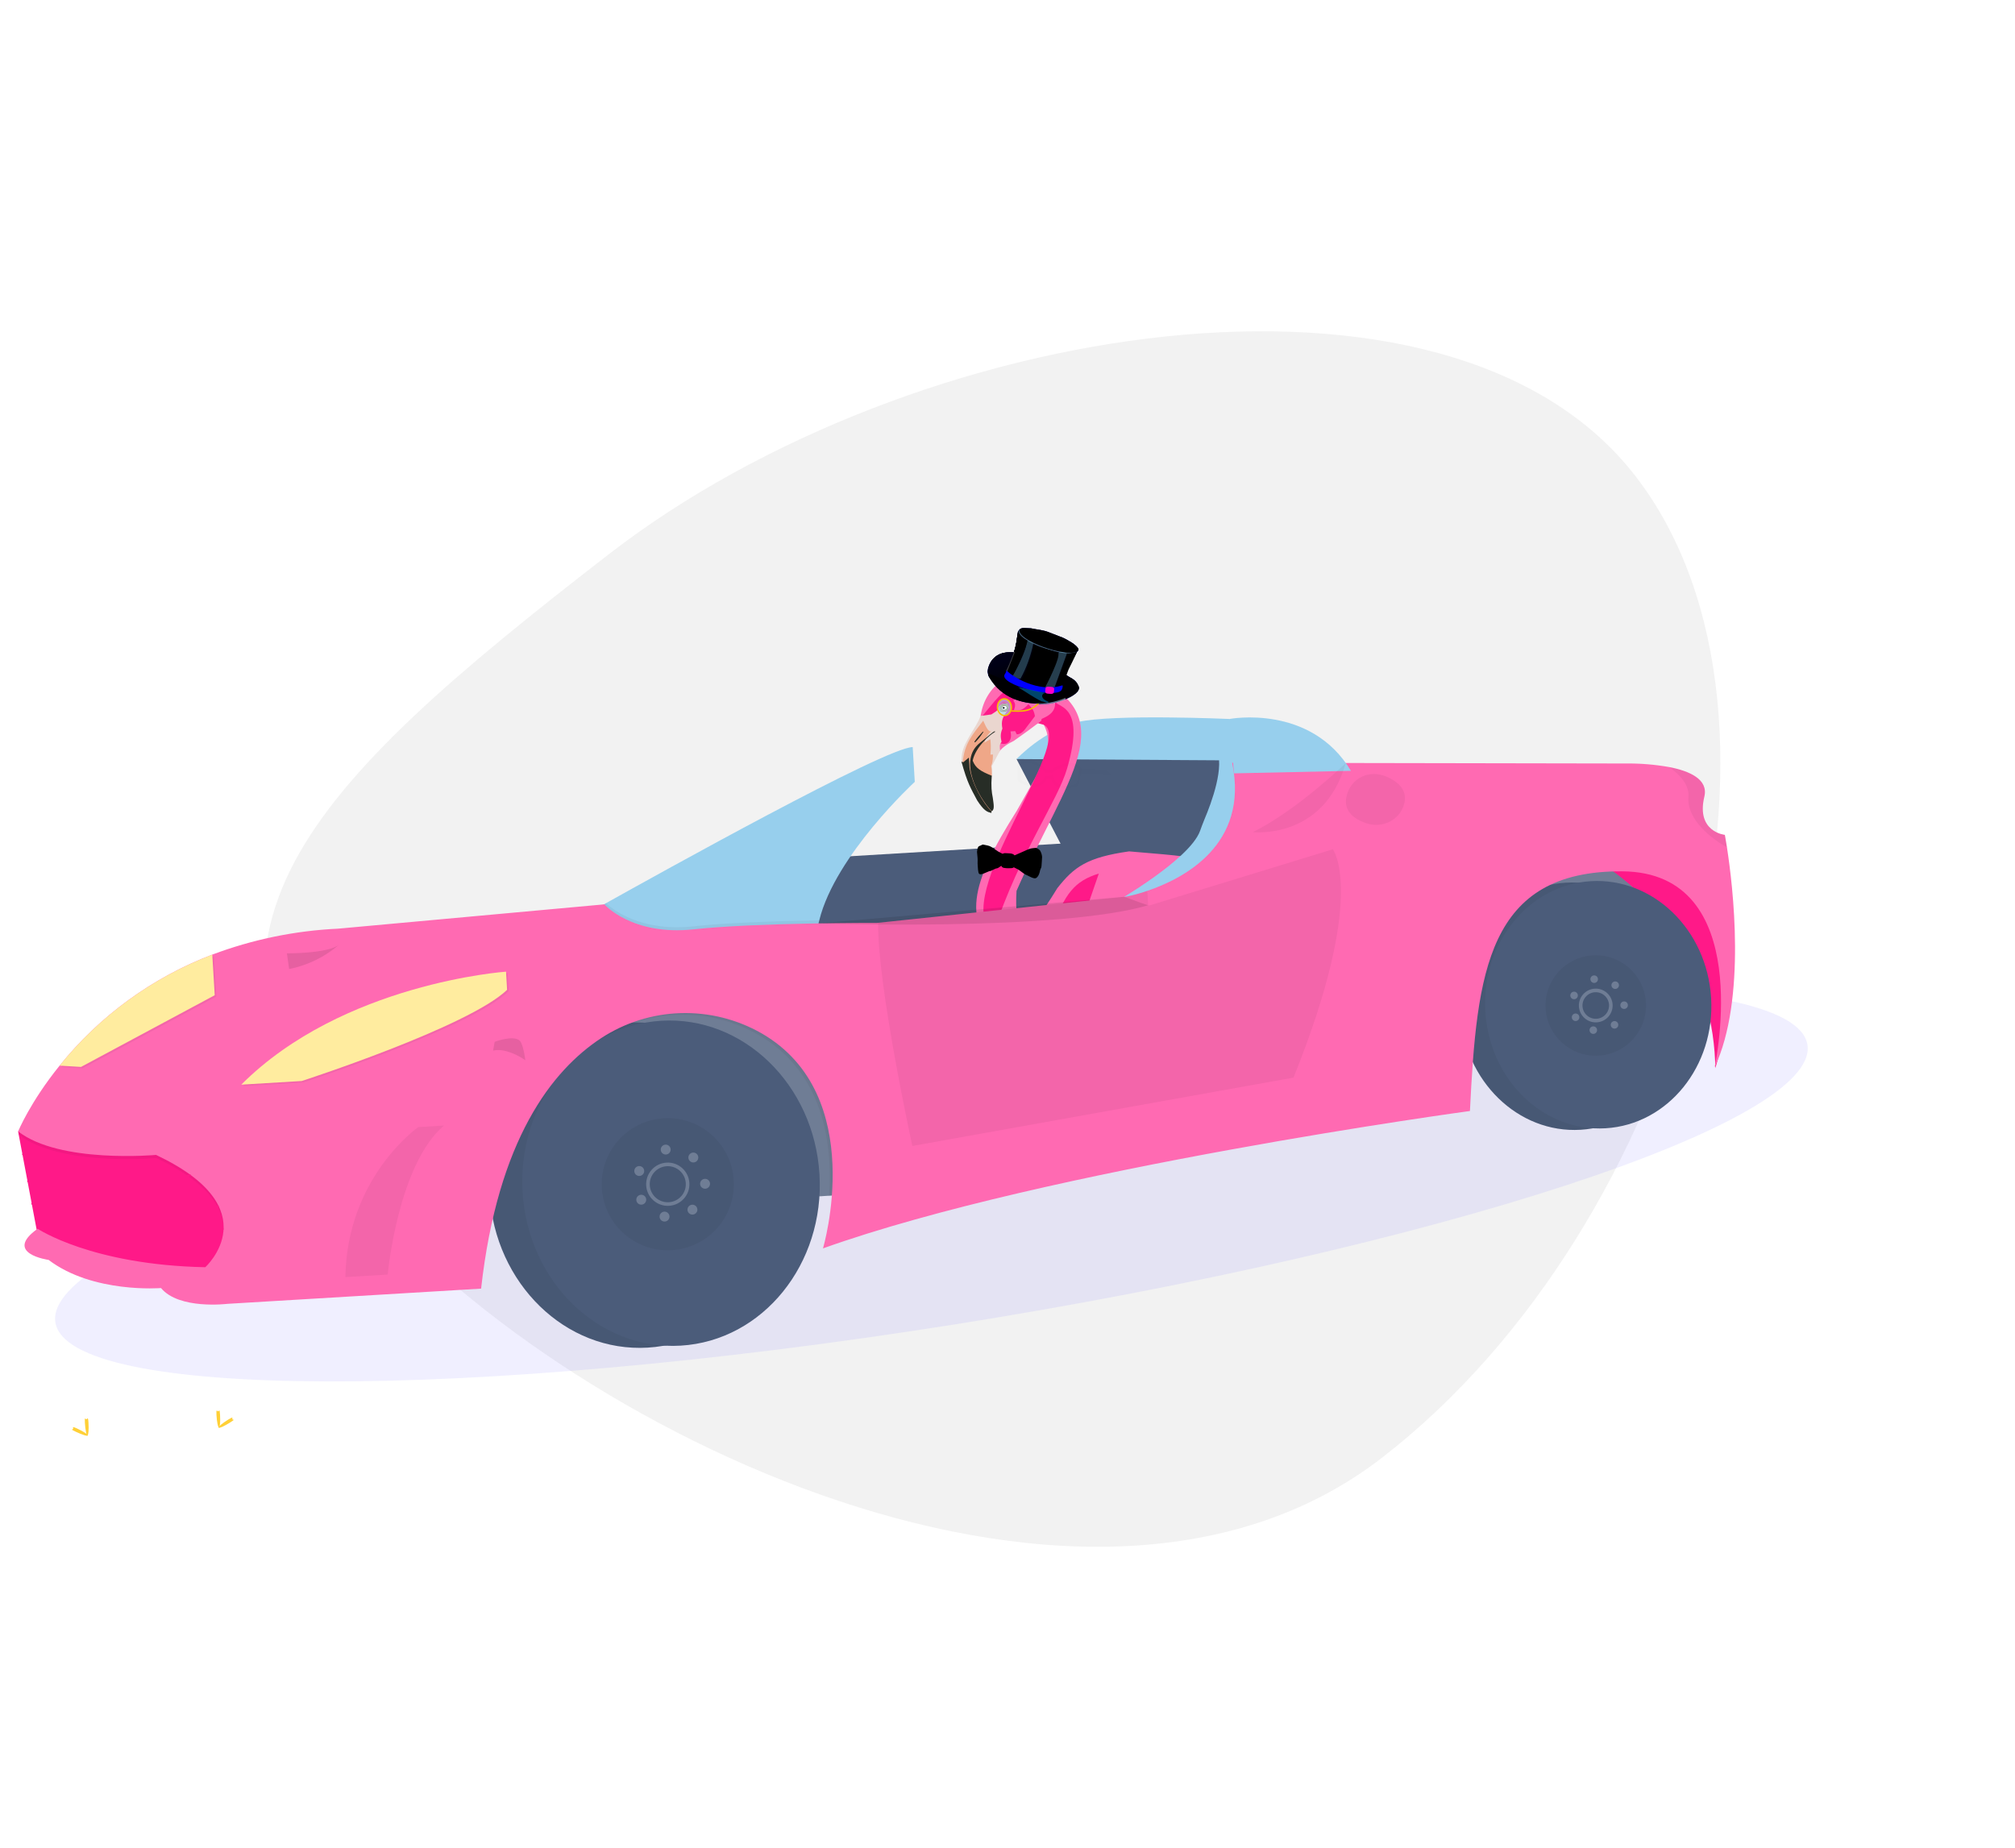 <svg width="266" height="244" viewBox="0 0 266 244" fill="none" xmlns="http://www.w3.org/2000/svg">
<path d="M80.419 73.131C120.409 42.205 191.204 30.923 215.878 62.828C240.551 94.734 222.414 161.535 182.424 192.461C142.433 223.387 70.536 187.034 45.862 155.129C21.189 123.223 40.428 104.057 80.419 73.131Z" fill="#F2F2F2"/>
<path opacity="0.05" d="M146.952 119.27C146.952 119.27 156.979 113.574 158.411 109.719C158.603 109.202 158.783 108.68 159 108.171C159.9 106.05 161.763 101.088 160.54 98.833C158.965 95.925 163.956 99.029 163.956 99.029L162.012 113.358L155.456 117.549L146.751 119.282" fill="#FF1988"/>
<path opacity="0.1" d="M125.905 174.873C189.774 164.753 240.229 148.215 238.6 137.934C236.971 127.654 183.875 127.523 120.006 137.643C56.138 147.764 5.683 164.302 7.311 174.582C8.94 184.863 62.037 184.993 125.905 174.873Z" fill="#6C63FF"/>
<path d="M223.069 108.194L152.845 112.408L154.544 140.736L224.769 136.523L223.069 108.194Z" fill="#6F7D95"/>
<path d="M134.193 100.212L145.508 121.958L165.189 119.576L165.435 110.351L165.387 99.541L137.339 99.221L134.193 100.212Z" fill="#4B5C7A"/>
<path d="M134.193 100.212C134.193 100.212 137.762 96.394 142.31 95.319C146.858 94.244 162.309 94.919 162.309 94.919L164.731 98.572L164.428 100.399L134.193 100.212Z" fill="#97CFED"/>
<path d="M172.487 109.427L101.664 113.677L102.909 134.425L173.732 130.175L172.487 109.427Z" fill="#4B5C7A"/>
<path d="M156.065 135.4L157.286 132.749L152.908 131.813L154.437 135.498L156.065 135.4Z" fill="#EB71AB"/>
<path d="M157.815 151.853L156.097 135.326L154.432 135.426L156.331 151.942L157.815 151.853Z" fill="#434141"/>
<path d="M134.191 117.613C140.74 102.695 148.652 94.595 136.043 89.179C134.608 90.914 133.942 92.164 137.054 94.528C139.656 98.002 138.116 100.129 134.244 107.007C127.971 116.946 126.959 121.522 132.418 126.797L135.147 122.058C134.233 121.378 134.038 120.378 134.191 117.613Z" fill="#FF6AB2"/>
<path d="M139.58 117.253C137.406 120.766 136.207 122.59 134.626 121.835L132.211 126.374C134.464 128.752 139.217 129.367 144.422 129.563C147.745 130.489 150.229 131.263 152.923 132.067L153.52 132.938L157.03 132.728C163.79 132.542 167.528 131.849 174.049 128.911L182.805 128.385L172.592 120.973C162.55 112.734 157.809 113.229 149.056 112.4C143.525 113.183 141.779 114.446 139.58 117.253Z" fill="#FF6AB2"/>
<path d="M143.416 120.073C146.428 123.429 148.266 124.852 152.349 124.911L149.205 126.371L151.918 126.208L156.53 127.42L151.175 127.741L152.588 128.891L157.089 128.258L158.943 128.909L153.189 129.835L153.822 130.705L160.094 129.929L161.114 128.779L166.677 127.683C168.774 126.979 169.496 127.121 170.729 127.439L168.096 128.941L169.479 130.202C165.286 132.051 162.538 132.506 157.369 132.925L153.968 133.129L152.77 131.93C146.622 129.692 144.647 129.424 140.807 129.235C138.707 129.23 135.772 129.039 132.307 126.767L132.19 124.814L130.888 124.892C130.125 123.263 130.014 122.533 129.909 121.283L131.947 120.761C131.944 123.295 132.513 124.454 135.541 125.593C137.376 125.864 137.937 124.929 138.795 122.928C140.503 117.936 141.887 116.307 145.056 115.327L143.416 120.073Z" fill="#FF1988"/>
<path d="M137.777 95.683C142.076 97.775 125.14 118.664 131.111 123.172C134.744 112.314 139.616 105.798 140.881 101.416C143.22 93.314 139.969 93.456 139.229 92.655L136.338 95.297L137.777 95.683Z" fill="#FF1988"/>
<path d="M133.838 97.808C132.657 98.399 132.242 98.768 131.722 99.46C130.193 98.306 129.652 97.271 129.462 94.475C130.053 90.409 133.801 88.115 136.346 89.378C137.922 91.245 138.04 92.553 137.455 95.158C136.193 96.121 135.428 96.689 133.838 97.808Z" fill="#FF6AB2"/>
<path d="M138.834 90.9C136.992 89.021 134.746 89.458 133.138 90.987L133.262 93.049L134.777 96.517L136.944 95.116C139.384 94.282 139.735 93.329 138.834 90.9Z" fill="#FF6AB2"/>
<path d="M133.225 97.881C132.866 98.242 132.599 98.308 131.967 98.102L129.547 94.688C131.269 92.668 132.354 90.929 134.061 90.641C134.706 90.924 134.726 91.164 134.629 91.624L133.774 92.51C134.049 92.871 134.06 93.152 133.85 93.776C134.785 93.894 135.152 93.598 135.763 92.972C136.316 93.542 136.516 93.886 136.62 94.554L135.173 96.457C134.812 96.797 134.606 96.933 134.222 96.95L134.015 96.526L133.4 96.563C133.501 97.129 133.508 97.43 133.225 97.881Z" fill="#FF1988"/>
<path d="M132.212 97.942C131.93 98.277 131.956 98.561 132.026 99.079L130.949 101.104L130.923 102.485C130.764 103.78 130.804 104.639 131.162 106.465C131.11 106.95 131.051 107.102 130.871 107.064L130.886 107.317C129.456 106.812 128.688 105.529 127.364 101.864C127.222 101.328 127.135 101.079 126.926 100.619C126.884 99.314 127.209 98.566 127.924 97.291C128.679 96.023 129.109 95.402 129.464 94.512L130.869 94.319C131.323 94.044 131.535 93.896 131.809 93.645C131.972 92.954 132.286 92.878 132.923 92.852C133.295 93.231 133.296 93.489 132.814 94.057C132.328 94.786 132.146 95.227 132.325 96.192C132.044 96.893 132.078 97.272 132.212 97.942Z" fill="#EAD6CF"/>
<path d="M130.843 101.147C130.925 101.537 130.947 101.819 130.923 102.486L128.716 102.618L128.371 100.496C129.074 98.819 129.578 98.147 130.738 97.595C130.802 98.228 130.829 98.607 130.751 99.627L131.077 99.608C131.074 100.454 131.002 100.736 130.843 101.147Z" fill="#EFA788"/>
<path d="M129.793 95.146C130.239 96.158 130.475 96.571 130.822 96.573C128.586 98.424 130.47 105.168 130.882 107.245C129.032 105.358 128.309 103.729 127.077 100.719C127.323 98.119 128.289 97.119 129.793 95.146Z" fill="#EFA788"/>
<path d="M128.403 100.422C128.799 101.436 129.453 101.813 130.919 102.413C130.819 103.859 130.902 104.557 131.056 105.31C131.167 106.16 131.333 106.891 130.909 107.098C129.126 105.208 126.439 100.378 129.351 98.077C130.495 97.174 131.088 96.57 131.329 96.543L131.37 96.613C130.631 97.02 128.766 98.661 128.403 100.422Z" fill="#272D26"/>
<path d="M129.735 96.602C129.272 97.094 129.018 97.377 128.617 97.94L128.73 98.006C129.255 97.478 129.47 97.162 129.843 96.595L129.735 96.602Z" fill="#272D26"/>
<path d="M130.886 107.317L130.873 107.1C129.754 106.005 128.325 103.532 127.984 101.318L127.906 100.016L127.145 100.642L126.921 100.547C127.71 103.413 128.142 104.045 129.009 105.687C129.859 106.985 130.302 107.228 130.886 107.317Z" fill="#272D26"/>
<path d="M132.061 93.302C132.004 93.439 131.988 93.598 131.996 93.737C132.018 93.798 132.049 93.839 132.087 93.868C132.127 93.898 132.177 93.916 132.238 93.926C132.343 93.943 132.472 93.935 132.626 93.925C132.652 93.923 132.679 93.921 132.707 93.92C133.025 93.806 133.139 93.52 133.125 93.247C133.077 93.113 133.031 93.031 132.935 92.989C132.834 92.944 132.67 92.94 132.375 92.994C132.216 93.051 132.118 93.165 132.061 93.302Z" fill="#C9B7A1" stroke="#7F7552" stroke-width="0.072"/>
<path d="M132.163 93.489C132.169 93.567 132.198 93.632 132.257 93.677C132.318 93.724 132.419 93.754 132.577 93.744C132.694 93.737 132.775 93.715 132.832 93.668C132.889 93.622 132.929 93.549 132.957 93.428C132.931 93.296 132.883 93.231 132.82 93.198C132.753 93.162 132.663 93.158 132.543 93.165C132.431 93.172 132.361 93.21 132.306 93.266C132.251 93.322 132.21 93.397 132.163 93.489Z" fill="white" stroke="#7F7552" stroke-width="0.072"/>
<ellipse rx="0.145" ry="0.109" transform="matrix(-0.998 0.06 0.06 0.998 132.487 93.459)" fill="black"/>
<path d="M136.807 111.952C136.87 111.969 136.906 111.984 136.992 112.033C137.117 112.105 137.248 112.219 137.311 112.308C137.345 112.357 137.44 112.574 137.482 112.7C137.527 112.835 137.555 112.977 137.567 113.137C137.569 113.179 137.561 113.339 137.533 113.719C137.512 114.008 137.492 114.285 137.489 114.335C137.484 114.405 137.477 114.443 137.462 114.498C137.437 114.584 137.383 114.716 137.334 114.811C137.303 114.87 137.297 114.886 137.293 114.929C137.278 115.089 137.161 115.448 137.083 115.579C136.95 115.798 136.825 115.919 136.702 115.947C136.54 115.983 136.321 115.921 135.932 115.727C135.848 115.686 135.721 115.622 135.652 115.588C135.582 115.553 135.488 115.509 135.443 115.49C135.347 115.451 135.288 115.417 135.139 115.314C135.011 115.228 134.698 114.998 134.585 114.909C134.541 114.873 134.487 114.833 134.464 114.82C134.365 114.76 133.856 114.503 133.833 114.502C133.83 114.501 133.826 114.507 133.823 114.514C133.822 114.52 133.811 114.527 133.8 114.529C133.789 114.531 133.766 114.542 133.747 114.553C133.659 114.608 133.568 114.622 133.313 114.621C133.231 114.621 133.135 114.623 133.1 114.626C133.048 114.631 132.99 114.629 132.823 114.616C132.631 114.602 132.603 114.598 132.525 114.578C132.477 114.566 132.421 114.549 132.399 114.54C132.319 114.508 132.246 114.438 132.204 114.348L132.182 114.302L132.095 114.366C131.875 114.529 131.692 114.631 131.599 114.641C131.578 114.644 131.545 114.648 131.524 114.65C131.47 114.656 131.381 114.694 131.132 114.819C131.012 114.879 130.876 114.944 130.83 114.963C130.757 114.993 130.738 114.997 130.691 114.999C130.662 115 130.625 115.004 130.609 115.008C130.565 115.02 130.432 115.076 130.261 115.154C129.953 115.295 129.708 115.387 129.585 115.407C129.416 115.435 129.309 115.416 129.242 115.344C129.194 115.294 129.174 115.236 129.144 115.059C129.112 114.874 129.103 114.785 129.073 114.353C129.05 114.008 129.049 113.999 129.056 113.743C129.062 113.507 129.063 113.546 129.047 113.242C129.032 112.971 129.026 112.902 128.998 112.718C128.974 112.556 128.972 112.468 128.988 112.33C129.012 112.119 129.068 111.919 129.129 111.819C129.15 111.786 129.211 111.734 129.26 111.708C129.285 111.695 129.374 111.657 129.457 111.623C129.611 111.56 129.652 111.541 129.697 111.511L129.723 111.495L129.833 111.512C130.233 111.578 130.565 111.663 130.736 111.746C130.89 111.82 131.088 111.946 131.387 112.159C131.71 112.389 131.851 112.474 132.111 112.599C132.217 112.649 132.317 112.698 132.335 112.708L132.365 112.724L132.381 112.711C132.409 112.687 132.462 112.663 132.517 112.651C132.627 112.625 132.678 112.625 132.984 112.647C133.139 112.659 133.297 112.667 133.334 112.667C133.472 112.666 133.661 112.717 133.778 112.787C133.832 112.819 133.891 112.87 133.913 112.901L133.932 112.928L134.008 112.89C134.116 112.836 134.285 112.763 134.497 112.679C134.723 112.589 134.841 112.537 135.166 112.384C135.809 112.081 135.994 112.018 136.355 111.975C136.496 111.958 136.732 111.936 136.746 111.937C136.754 111.938 136.781 111.945 136.807 111.952Z" fill="black"/>
<path fill-rule="evenodd" clip-rule="evenodd" d="M133.796 86.198C134.19 85.259 134.197 84.415 134.373 83.454C134.65 81.938 142.951 84.646 142.255 85.903L141.237 87.744C141.237 87.744 140.671 89.048 140.678 89.053C141.287 89.574 141.963 89.577 142.383 90.614C142.906 91.905 138.472 93.355 136.935 92.906C135.211 92.403 132.434 91.901 130.573 89.381C129.953 88.541 130.891 85.695 133.796 86.198L133.796 86.198Z" fill="#00006C"/>
<path fill-rule="evenodd" clip-rule="evenodd" d="M133.796 86.198C134.189 85.258 134.197 84.415 134.373 83.454C134.65 81.938 142.95 84.646 142.255 85.903L141.236 87.744C141.236 87.744 140.671 89.047 140.678 89.053C141.287 89.574 141.963 89.577 142.383 90.614C142.906 91.905 138.535 92.943 136.935 92.906C135.16 92.866 132.254 92.276 130.573 89.381C130.048 88.478 130.891 85.695 133.796 86.198L133.796 86.198Z" fill="#000050"/>
<path d="M133.547 93.859C135.791 94.023 136.515 93.555 137.522 92.421" stroke="#F5BF00" stroke-width="0.184"/>
<path fill-rule="evenodd" clip-rule="evenodd" d="M133.796 86.198C134.189 85.259 134.197 84.415 134.373 83.454C134.65 81.938 142.95 84.646 142.255 85.903L141.237 87.744C141.237 87.744 140.671 89.048 140.678 89.053C141.287 89.574 141.963 89.577 142.383 90.614C142.906 91.905 138.532 93.011 136.935 92.906C135.032 92.781 132.239 92.301 130.573 89.381C130.055 88.474 130.891 85.695 133.796 86.198L133.796 86.198Z" fill="#000003"/>
<path opacity="0.278" fill-rule="evenodd" clip-rule="evenodd" d="M142.308 85.801C141.531 87.351 140.532 88.743 140.353 90.717C140.279 91.53 138.648 91.726 135.864 91.354C134.383 91.156 132.318 89.509 132.765 88.644C133.099 88 133.686 86.815 133.912 85.916C134.261 84.841 134.483 83.116 134.483 83.116C134.073 84.272 141.135 87.073 142.308 85.801L142.308 85.801Z" fill="#00002C"/>
<path fill-rule="evenodd" clip-rule="evenodd" d="M136.092 82.947L136.482 83.024C136.844 83.097 137.72 83.181 138.401 83.446L140.298 84.183C140.655 84.322 142.625 85.418 142.352 85.854C141.543 87.147 134.074 84.625 134.561 83.13C134.874 82.767 135.508 82.955 136.092 82.947L136.092 82.947Z" fill="#000078"/>
<path fill-rule="evenodd" clip-rule="evenodd" d="M136.092 82.947L136.482 83.024C136.844 83.097 137.72 83.181 138.401 83.446L140.298 84.183C140.655 84.322 142.625 85.418 142.352 85.854C141.543 87.147 134.074 84.625 134.561 83.13C134.874 82.767 135.508 82.955 136.092 82.947L136.092 82.947Z" fill="black"/>
<g opacity="0.4" filter="url(#filter0_f)">
<path fill-rule="evenodd" clip-rule="evenodd" d="M134.61 83.085C134.566 83.113 134.526 83.147 134.49 83.189C134.013 84.654 141.176 87.106 142.224 85.987C140.871 86.874 134.133 84.522 134.596 83.1C134.601 83.095 134.605 83.09 134.61 83.085L134.61 83.085Z" fill="#A4E8FC"/>
</g>
<g opacity="0.273" filter="url(#filter1_f)">
<path fill-rule="evenodd" clip-rule="evenodd" d="M140.852 86.259L139.147 90.926L137.656 90.793C137.648 90.792 139.75 86.21 139.75 86.21C139.815 85.844 140.852 86.259 140.852 86.259L140.852 86.259Z" fill="#8CE4FC"/>
</g>
<path fill-rule="evenodd" clip-rule="evenodd" d="M139.642 86.134C140.21 86.515 137.936 90.818 137.936 90.818C138.535 91.285 134.597 90.399 134.592 89.99C134.977 90.345 136.714 85.265 136.379 85.149C136.38 85.141 139.642 86.134 139.642 86.134L139.642 86.134Z" fill="black"/>
<g opacity="0.269" filter="url(#filter2_f)">
<path fill-rule="evenodd" clip-rule="evenodd" d="M136.416 84.938C136.047 86.638 135.493 88.205 134.711 89.605L133.22 89.471C133.689 89.79 135.897 84.994 135.462 84.704C135.528 84.338 136.416 84.938 136.416 84.938L136.416 84.938Z" fill="#84E0FC"/>
</g>
<path fill-rule="evenodd" clip-rule="evenodd" d="M135.623 84.586C135.766 84.764 133.855 89.317 133.621 89.243C133.767 89.462 132.878 88.5 132.878 88.5C134.005 86.268 134.118 85.036 134.414 83.323C134.592 83.959 135.118 84.262 135.622 84.586L135.623 84.586Z" fill="black"/>
<path fill-rule="evenodd" clip-rule="evenodd" d="M142.154 86.095C141.952 86.605 141.057 88.391 141.057 88.391C140.846 88.908 140.29 90.574 140.29 90.574C139.925 90.508 139.304 90.71 139.307 90.702L140.895 86.312C140.896 86.304 142.154 86.095 142.154 86.095L142.154 86.095Z" fill="black"/>
<path fill-rule="evenodd" clip-rule="evenodd" d="M130.338 88.561C130.814 86.452 132.212 86.078 133.806 86.073C133.932 86.118 132.82 88.832 132.615 89.054C132.491 89.103 133.619 90.312 133.81 90.25C134.436 90.537 130.428 88.864 130.428 88.864C130.692 89.243 130.28 88.821 130.339 88.561L130.338 88.561Z" fill="url(#paint0_linear)"/>
<path fill-rule="evenodd" clip-rule="evenodd" d="M140.116 91.13C140.116 91.13 140.35 90.76 140.26 90.475C137.072 91.539 133.531 89.261 132.817 88.464C132.943 88.625 132.628 89.035 132.628 89.035C131.853 90.391 139.222 92.275 140.116 91.13L140.116 91.13Z" fill="#0000FF"/>
<path opacity="0.502" fill-rule="evenodd" clip-rule="evenodd" d="M141.858 89.987C141.945 90.114 142.026 90.263 142.099 90.443C142.622 91.734 138.194 93.162 136.652 92.735L136.602 92.722L136.599 92.756C136.743 92.79 136.882 92.825 137.014 92.861C138.556 93.288 142.925 91.97 142.378 90.578C142.287 90.346 142.18 90.151 142.064 90.006L141.858 89.987Z" fill="black"/>
<g opacity="0.457" filter="url(#filter3_f)">
<path fill-rule="evenodd" clip-rule="evenodd" d="M141.986 90.031C141.994 90.043 142.002 90.056 142.01 90.068L142.302 90.094C142.293 90.082 142.284 90.069 142.274 90.057L141.986 90.031ZM140.665 92.12C139.372 92.683 137.634 93.016 136.78 92.78L136.731 92.766L136.727 92.801C136.872 92.835 137.011 92.869 137.142 92.906C137.913 93.119 139.405 92.868 140.64 92.403L140.665 92.12L140.665 92.12Z" fill="#E4F4FC"/>
</g>
<g opacity="0.437" filter="url(#filter4_f)">
<path fill-rule="evenodd" clip-rule="evenodd" d="M138.331 91.561C137.61 91.249 137.04 92.156 138.4 92.641C138.503 92.956 137.658 92.608 137.658 92.608C137.567 92.798 134.396 90.714 134.396 90.714C134.396 90.705 138.331 91.561 138.331 91.561L138.331 91.561Z" fill="#00A0F0"/>
</g>
<g opacity="0.224" filter="url(#filter5_f)">
<path fill-rule="evenodd" clip-rule="evenodd" d="M133.946 86.168C133.954 86.169 132.985 88.608 132.985 88.608L132.842 88.53C133.469 87.196 133.567 86.804 133.874 86.03C134.03 86.135 133.946 86.168 133.946 86.168L133.946 86.168Z" fill="white"/>
</g>
<path fill-rule="evenodd" clip-rule="evenodd" d="M138.393 90.656L138.836 90.688C138.929 90.695 139.016 90.728 139.078 90.78C139.139 90.832 139.17 90.898 139.164 90.965L139.124 91.384C139.117 91.45 139.074 91.512 139.003 91.554C138.933 91.596 138.841 91.616 138.747 91.609L138.305 91.577C138.212 91.57 138.124 91.537 138.063 91.485C138.001 91.433 137.97 91.367 137.977 91.3L138.017 90.882C138.023 90.815 138.067 90.754 138.137 90.711C138.208 90.669 138.3 90.649 138.393 90.656" fill="#FF00C7"/>
<path d="M133.513 93.308C133.551 93.933 133.154 94.437 132.66 94.467C132.166 94.496 131.711 94.043 131.674 93.418C131.636 92.794 132.033 92.289 132.527 92.259C133.022 92.23 133.476 92.683 133.513 93.308Z" fill="url(#paint1_radial)" stroke="#F5BF00" stroke-width="0.184"/>
<g opacity="0.1">
<path opacity="0.1" d="M142.801 101.478C141.45 99.85 139.152 101.391 138.776 101.658L138.16 101.633C137.59 101.083 135.858 99.635 134.387 100.865L134.324 100.919L134.362 103.107L134.432 103.155C134.897 103.472 135.417 103.7 135.965 103.828C136.312 103.907 136.673 103.904 137.018 103.817C137.273 103.742 137.509 103.611 137.708 103.435C137.907 103.259 138.065 103.042 138.17 102.798L138.491 102.8L138.725 102.741C138.787 102.99 138.902 103.222 139.061 103.423C139.221 103.624 139.421 103.788 139.649 103.906C140.742 104.441 142.251 103.75 142.314 103.734L142.393 103.698L142.834 101.552L142.801 101.478ZM142.114 103.447C141.806 103.572 140.64 103.993 139.815 103.585C139.609 103.472 139.432 103.314 139.297 103.122C139.162 102.93 139.073 102.71 139.037 102.478L138.998 102.307L138.486 102.444L137.965 102.457L137.921 102.559C137.839 102.78 137.707 102.978 137.536 103.14C137.365 103.302 137.16 103.422 136.935 103.492C136.055 103.737 134.982 103.108 134.701 102.928L134.668 101.078C135.953 100.097 137.516 101.47 137.971 101.922L138.018 101.969L138.887 102.003L138.937 101.964C138.96 101.948 141.018 100.379 142.311 101.465C142.375 101.517 142.435 101.575 142.49 101.637L142.114 103.447Z" fill="black"/>
<path opacity="0.1" d="M146.741 102.343L142.7 102.251L142.365 102.207L142.48 101.64C142.425 101.578 142.366 101.52 142.302 101.468L142.792 101.486L146.101 101.61L146.741 102.343Z" fill="black"/>
</g>
<path d="M120.787 128.747L50.562 132.96L52.262 161.289L122.487 157.076L120.787 128.747Z" fill="#6F7D95"/>
<path d="M85.514 177.914C96.337 177.264 104.535 167.136 103.824 155.292C103.113 143.448 93.764 134.373 82.941 135.022C72.118 135.672 63.921 145.8 64.632 157.644C65.342 169.488 74.692 178.563 85.514 177.914Z" fill="#4B5C7A"/>
<path opacity="0.05" d="M85.514 177.914C96.337 177.264 104.535 167.136 103.824 155.292C103.113 143.448 93.764 134.373 82.941 135.022C72.118 135.672 63.921 145.8 64.632 157.644C65.342 169.488 74.692 178.563 85.514 177.914Z" fill="black"/>
<path d="M89.869 177.653C100.692 177.003 108.889 166.875 108.178 155.031C107.468 143.187 98.118 134.112 87.296 134.761C76.473 135.41 68.275 145.538 68.986 157.383C69.697 169.227 79.046 178.302 89.869 177.653Z" fill="#4B5C7A"/>
<path opacity="0.05" d="M88.676 165.05C93.486 164.762 97.151 160.629 96.862 155.819C96.574 151.009 92.441 147.344 87.631 147.633C82.821 147.921 79.156 152.054 79.445 156.864C79.733 161.674 83.866 165.339 88.676 165.05Z" fill="black"/>
<path d="M88.31 158.955C89.754 158.869 90.854 157.628 90.767 156.185C90.68 154.741 89.44 153.641 87.997 153.728C86.553 153.815 85.453 155.055 85.54 156.498C85.626 157.942 86.867 159.042 88.31 158.955Z" stroke="#6F7D95" stroke-width="0.474" stroke-miterlimit="10"/>
<path d="M87.918 152.422C88.279 152.401 88.554 152.091 88.532 151.73C88.51 151.37 88.201 151.095 87.84 151.117C87.48 151.138 87.205 151.448 87.226 151.809C87.248 152.169 87.558 152.444 87.918 152.422Z" fill="#6F7D95"/>
<path d="M91.977 153.291C92.239 153.043 92.25 152.629 92.002 152.366C91.754 152.104 91.34 152.093 91.078 152.341C90.815 152.589 90.804 153.003 91.052 153.266C91.301 153.528 91.715 153.539 91.977 153.291Z" fill="#6F7D95"/>
<path d="M93.725 156.359C93.766 156 93.509 155.675 93.15 155.634C92.791 155.593 92.467 155.85 92.426 156.209C92.384 156.568 92.642 156.892 93.001 156.933C93.359 156.975 93.684 156.717 93.725 156.359Z" fill="#6F7D95"/>
<path d="M91.768 160.244C92.069 160.045 92.152 159.64 91.953 159.338C91.754 159.037 91.348 158.954 91.047 159.153C90.746 159.352 90.662 159.757 90.862 160.059C91.061 160.36 91.466 160.443 91.768 160.244Z" fill="#6F7D95"/>
<path d="M88.352 160.804C88.455 160.458 88.258 160.093 87.911 159.99C87.565 159.887 87.201 160.085 87.098 160.431C86.995 160.777 87.192 161.141 87.538 161.244C87.885 161.347 88.249 161.15 88.352 160.804Z" fill="#6F7D95"/>
<path d="M84.912 158.987C85.244 158.843 85.396 158.458 85.252 158.126C85.109 157.795 84.724 157.643 84.392 157.787C84.061 157.93 83.909 158.315 84.052 158.647C84.196 158.978 84.581 159.13 84.912 158.987Z" fill="#6F7D95"/>
<path d="M84.972 154.89C85.134 154.567 85.003 154.174 84.68 154.013C84.357 153.851 83.964 153.982 83.802 154.305C83.641 154.628 83.772 155.021 84.095 155.183C84.418 155.344 84.811 155.213 84.972 154.89Z" fill="#6F7D95"/>
<path d="M228.394 131.185C228.002 135.847 226.444 141.018 226.444 141.018C226.438 140.701 226.427 140.389 226.412 140.082C226.388 139.684 226.364 139.292 226.341 138.899C225.34 126.174 217.926 118.731 213.223 115.236C212 114.315 210.695 113.506 209.325 112.821L221.494 112.091C221.494 112.091 226.868 121.579 228.154 126.307C228.523 127.633 228.546 129.371 228.394 131.185Z" fill="#FF1988"/>
<path d="M208.649 149.154C216.88 148.66 223.115 140.957 222.574 131.949C222.034 122.941 214.923 116.039 206.692 116.533C198.461 117.027 192.227 124.729 192.767 133.738C193.308 142.746 200.418 149.648 208.649 149.154Z" fill="#4B5C7A"/>
<path opacity="0.05" d="M208.649 149.154C216.88 148.66 223.115 140.957 222.574 131.949C222.034 122.941 214.923 116.039 206.692 116.533C198.461 117.027 192.227 124.729 192.767 133.738C193.308 142.746 200.418 149.648 208.649 149.154Z" fill="black"/>
<path d="M211.961 148.956C220.192 148.462 226.426 140.759 225.886 131.751C225.345 122.743 218.234 115.84 210.003 116.334C201.772 116.828 195.538 124.531 196.079 133.539C196.619 142.547 203.73 149.45 211.961 148.956Z" fill="#4B5C7A"/>
<path opacity="0.05" d="M211.053 139.37C214.711 139.151 217.498 136.008 217.279 132.35C217.059 128.692 213.916 125.905 210.259 126.125C206.601 126.344 203.814 129.487 204.033 133.145C204.253 136.802 207.396 139.59 211.053 139.37Z" fill="black"/>
<path d="M210.775 134.734C211.872 134.669 212.709 133.726 212.643 132.628C212.577 131.531 211.634 130.695 210.537 130.761C209.439 130.827 208.603 131.77 208.669 132.867C208.735 133.964 209.678 134.8 210.775 134.734Z" stroke="#6F7D95" stroke-width="0.474" stroke-miterlimit="10"/>
<path d="M210.477 129.767C210.752 129.751 210.961 129.515 210.944 129.241C210.928 128.966 210.692 128.757 210.418 128.774C210.143 128.79 209.934 129.026 209.951 129.3C209.967 129.575 210.203 129.784 210.477 129.767Z" fill="#6F7D95"/>
<path d="M213.565 130.427C213.765 130.238 213.773 129.923 213.584 129.724C213.396 129.524 213.081 129.515 212.881 129.704C212.681 129.893 212.673 130.208 212.862 130.408C213.051 130.607 213.366 130.616 213.565 130.427Z" fill="#6F7D95"/>
<path d="M214.893 132.762C214.925 132.489 214.729 132.242 214.456 132.211C214.183 132.18 213.936 132.375 213.905 132.648C213.873 132.922 214.069 133.168 214.342 133.2C214.615 133.231 214.862 133.035 214.893 132.762Z" fill="#6F7D95"/>
<path d="M213.407 135.717C213.636 135.566 213.699 135.257 213.548 135.028C213.396 134.798 213.088 134.735 212.858 134.886C212.629 135.038 212.566 135.347 212.717 135.576C212.869 135.805 213.177 135.868 213.407 135.717Z" fill="#6F7D95"/>
<path d="M210.808 136.142C210.886 135.878 210.736 135.601 210.473 135.523C210.209 135.445 209.932 135.595 209.854 135.858C209.776 136.122 209.926 136.399 210.189 136.477C210.453 136.555 210.73 136.405 210.808 136.142Z" fill="#6F7D95"/>
<path d="M208.191 134.758C208.443 134.649 208.559 134.356 208.45 134.104C208.341 133.851 208.048 133.736 207.795 133.845C207.543 133.954 207.427 134.247 207.537 134.499C207.646 134.752 207.939 134.867 208.191 134.758Z" fill="#6F7D95"/>
<path d="M208.24 131.643C208.363 131.397 208.263 131.098 208.017 130.975C207.771 130.852 207.472 130.952 207.349 131.198C207.227 131.443 207.326 131.742 207.572 131.865C207.818 131.988 208.117 131.888 208.24 131.643Z" fill="#6F7D95"/>
<path d="M5.041 163.423L2.388 149.365L23.735 148.084L35.294 157.202L30.662 170.094C30.662 170.094 8.717 167.807 5.041 163.423Z" fill="#FF1988"/>
<path d="M120.485 98.632L120.76 103.221C120.76 103.221 110.268 112.871 108.151 121.508C107.776 122.912 107.69 124.379 107.9 125.817C109.46 135.133 78.721 119.958 78.721 119.958L80.004 119.235C86.64 115.53 116.924 98.666 120.485 98.632Z" fill="#97CFED"/>
<path d="M146.952 119.27C146.952 119.27 156.979 113.574 158.411 109.719C158.603 109.202 158.783 108.68 159 108.171C159.9 106.05 161.763 101.088 160.54 98.833C158.965 95.925 163.956 99.029 163.956 99.029L162.012 113.358L155.456 117.549L146.751 119.282" fill="#97CFED"/>
<path opacity="0.05" d="M35.301 157.201L30.669 170.093C30.669 170.093 8.717 167.807 5.041 163.422L4.925 162.81C5.009 162.745 5.098 162.678 5.191 162.613C5.191 162.613 12.085 167.405 27.122 167.707C27.122 167.707 35.679 159.984 20.626 152.881C20.626 152.881 7.972 154.039 2.477 149.813L2.417 149.769L2.453 149.684C2.483 149.614 2.533 149.505 2.601 149.357L23.74 148.089L35.301 157.201Z" fill="black"/>
<path opacity="0.05" d="M107.9 125.815C109.46 135.133 78.721 119.958 78.721 119.958L80.005 119.235C80.936 120.114 84.618 123.048 91.582 122.288C96.063 121.799 102.899 121.59 108.163 121.505C107.784 122.909 107.694 124.375 107.9 125.815V125.815Z" fill="black"/>
<path opacity="0.05" d="M120.789 128.747L122.489 157.076L109.442 157.858C109.908 151.217 108.835 141.642 100.136 136.637C96.893 134.785 93.2 133.864 89.466 133.976C85.733 134.089 82.103 135.231 78.977 137.276C73.68 140.736 67.928 147.472 64.8 160.537L52.264 161.289L50.565 132.96L120.789 128.747Z" fill="black"/>
<path d="M226.343 140.919C226.491 140.224 231.753 115.164 214.172 115.035C196.344 114.903 194.951 128.401 194.047 146.676C194.047 146.676 138.242 154.229 108.64 164.816C108.64 164.816 114.683 144.562 100.526 136.414C97.283 134.562 93.591 133.641 89.857 133.753C86.123 133.866 82.493 135.008 79.367 137.053C72.88 141.292 65.707 150.453 63.51 170.126L29.99 172.137C29.99 172.137 23.627 172.92 21.255 170.05C21.255 170.05 12.279 170.788 6.416 166.335C6.416 166.335 0.361 165.498 4.968 162.218C4.968 162.218 12.063 166.998 27.098 167.3C27.098 167.3 35.655 159.577 20.601 152.474C20.601 152.474 7.853 153.64 2.395 149.362C2.395 149.362 3.988 145.49 7.866 140.688C13.169 134.102 20.126 129.042 28.025 126.026C33.35 124.023 38.955 122.868 44.638 122.603L79.784 119.393C79.784 119.393 83.448 123.579 91.594 122.689C99.74 121.799 115.77 121.839 115.77 121.839L115.928 121.829L148.697 118.37C149.633 118.18 150.554 117.926 151.455 117.611C156.141 116.031 164.941 111.565 162.654 100.705L214.517 100.797C216.47 100.77 218.421 100.927 220.344 101.267C223.039 101.789 225.54 102.887 224.991 105.175C223.871 109.848 227.696 110.219 227.696 110.219C227.696 110.219 227.813 110.826 227.977 111.885C228.751 116.876 230.586 131.91 226.343 140.919Z" fill="#FF6AB2"/>
<path opacity="0.05" d="M67.014 128.47C67.014 128.47 45.478 129.961 32.065 143.385L40.045 142.906C40.045 142.906 62.043 135.78 67.153 130.868L67.014 128.47Z" fill="black"/>
<path d="M66.801 128.28C66.801 128.28 45.265 129.772 31.852 143.196L39.832 142.717C39.832 142.717 61.83 135.591 66.94 130.679L66.801 128.28Z" fill="#FFEC9F"/>
<path opacity="0.05" d="M28.236 126.215L28.558 131.577L10.909 141.046L8.079 140.877C13.381 134.291 20.337 129.232 28.236 126.215V126.215Z" fill="black"/>
<path d="M28.023 126.029L28.345 131.391L10.694 140.858L7.864 140.688C13.167 134.103 20.124 129.044 28.023 126.029V126.029Z" fill="#FFEC9F"/>
<path opacity="0.05" d="M55.218 148.799C55.218 148.799 45.802 155.369 45.594 168.604L51.181 168.269C51.181 168.269 52.514 153.773 58.61 148.595L55.218 148.799Z" fill="black"/>
<path opacity="0.05" d="M170.757 142.268L120.44 151.292C120.44 151.292 115.809 130.159 115.93 121.822L148.699 118.363C149.634 118.175 150.555 117.924 151.455 117.611L151.574 119.591L175.953 112.122C175.953 112.122 180.515 118.054 170.757 142.268Z" fill="black"/>
<path d="M162.309 94.919C162.309 94.919 172.999 92.877 178.337 101.767L162.894 102.098L162.309 94.919Z" fill="#97CFED"/>
<path opacity="0.05" d="M177.782 105.029C177.439 106.381 177.846 107.821 180.359 108.684C182.451 109.404 184.786 108.286 185.358 106.15C185.692 104.906 185.33 103.541 183.063 102.549C180.795 101.558 178.384 102.666 177.782 105.029Z" fill="black"/>
<path d="M2.953 152.331C2.953 152.331 16.137 158.187 25.164 155.129" stroke="#FF1988" stroke-width="0.237" stroke-miterlimit="10"/>
<path d="M3.62 155.881C3.62 155.881 12.264 161.757 28.874 159.274" stroke="#FF1988" stroke-width="0.237" stroke-miterlimit="10"/>
<path d="M4.18 158.859C4.18 158.859 12.803 165.48 29.508 162.215" stroke="#FF1988" stroke-width="0.237" stroke-miterlimit="10"/>
<path opacity="0.05" d="M177.655 100.733C177.655 100.733 171.335 106.887 165.408 109.854C165.408 109.854 174.745 110.944 177.655 100.733Z" fill="black"/>
<path opacity="0.1" d="M108.059 121.907C108.059 121.907 139.866 122.997 151.667 119.485C151.667 119.485 152.331 119.87 148.418 118.391L108.059 121.907Z" fill="black"/>
<path opacity="0.05" d="M227.979 111.885C225.931 110.709 222.645 108.212 222.892 105.199C223.015 103.689 221.871 102.353 220.346 101.264C223.041 101.786 225.542 102.885 224.993 105.173C223.873 109.845 227.698 110.216 227.698 110.216C227.698 110.216 227.813 110.827 227.979 111.885Z" fill="black"/>
<path opacity="0.1" d="M69.354 139.97C68.411 139.336 66.646 138.366 65.095 138.697L65.301 137.543C65.301 137.543 67.668 136.643 68.565 137.347C68.894 137.603 69.174 138.671 69.354 139.97Z" fill="black"/>
<path opacity="0.1" d="M37.874 125.86C37.874 125.86 43.36 125.908 44.799 124.687C42.907 126.325 40.623 127.444 38.169 127.934L37.874 125.86Z" fill="black"/>
<path d="M29.048 186.785C29.103 187.698 29.046 188.447 28.911 188.455C28.776 188.463 28.63 187.729 28.575 186.814C28.52 185.898 28.674 186.333 28.8 186.326C28.925 186.318 28.993 185.875 29.048 186.785Z" fill="#FFD037"/>
<path d="M30.376 187.8C29.601 188.286 28.919 188.6 28.853 188.483C28.787 188.365 29.359 187.894 30.135 187.411C30.91 186.928 30.612 187.264 30.681 187.378C30.75 187.493 31.152 187.314 30.376 187.8Z" fill="#FFD037"/>
<path d="M11.207 187.856C11.262 188.769 11.408 189.505 11.543 189.497C11.678 189.489 11.735 188.743 11.68 187.827C11.625 186.912 11.524 187.362 11.398 187.37C11.273 187.377 11.152 186.945 11.207 187.856Z" fill="#FFD037"/>
<path d="M10.009 189.022C10.837 189.412 11.551 189.642 11.603 189.518C11.655 189.393 11.031 188.994 10.203 188.607C9.375 188.22 9.711 188.518 9.656 188.64C9.602 188.762 9.181 188.633 10.009 189.022Z" fill="#FFD037"/>
<defs>
<filter id="filter0_f" x="134.286" y="82.904" width="8.118" height="3.546" filterUnits="userSpaceOnUse" color-interpolation-filters="sRGB">
<feFlood flood-opacity="0" result="BackgroundImageFix"/>
<feBlend mode="normal" in="SourceGraphic" in2="BackgroundImageFix" result="shape"/>
<feGaussianBlur stdDeviation="0.09" result="effect1_foregroundBlur"/>
</filter>
<filter id="filter1_f" x="137.174" y="85.577" width="4.161" height="5.831" filterUnits="userSpaceOnUse" color-interpolation-filters="sRGB">
<feFlood flood-opacity="0" result="BackgroundImageFix"/>
<feBlend mode="normal" in="SourceGraphic" in2="BackgroundImageFix" result="shape"/>
<feGaussianBlur stdDeviation="0.241" result="effect1_foregroundBlur"/>
</filter>
<filter id="filter2_f" x="132.738" y="84.103" width="4.161" height="5.984" filterUnits="userSpaceOnUse" color-interpolation-filters="sRGB">
<feFlood flood-opacity="0" result="BackgroundImageFix"/>
<feBlend mode="normal" in="SourceGraphic" in2="BackgroundImageFix" result="shape"/>
<feGaussianBlur stdDeviation="0.241" result="effect1_foregroundBlur"/>
</filter>
<filter id="filter3_f" x="136.556" y="89.86" width="5.918" height="3.295" filterUnits="userSpaceOnUse" color-interpolation-filters="sRGB">
<feFlood flood-opacity="0" result="BackgroundImageFix"/>
<feBlend mode="normal" in="SourceGraphic" in2="BackgroundImageFix" result="shape"/>
<feGaussianBlur stdDeviation="0.086" result="effect1_foregroundBlur"/>
</filter>
<filter id="filter4_f" x="133.993" y="90.311" width="4.818" height="2.865" filterUnits="userSpaceOnUse" color-interpolation-filters="sRGB">
<feFlood flood-opacity="0" result="BackgroundImageFix"/>
<feBlend mode="normal" in="SourceGraphic" in2="BackgroundImageFix" result="shape"/>
<feGaussianBlur stdDeviation="0.201" result="effect1_foregroundBlur"/>
</filter>
<filter id="filter5_f" x="132.741" y="85.929" width="1.329" height="2.781" filterUnits="userSpaceOnUse" color-interpolation-filters="sRGB">
<feFlood flood-opacity="0" result="BackgroundImageFix"/>
<feBlend mode="normal" in="SourceGraphic" in2="BackgroundImageFix" result="shape"/>
<feGaussianBlur stdDeviation="0.051" result="effect1_foregroundBlur"/>
</filter>
<linearGradient id="paint0_linear" x1="131.623" y1="86.651" x2="132.853" y2="90.21" gradientUnits="userSpaceOnUse">
<stop stop-color="#000018"/>
<stop offset="1" stop-color="#000024" stop-opacity="0"/>
</linearGradient>
<radialGradient id="paint1_radial" cx="0" cy="0" r="1" gradientUnits="userSpaceOnUse" gradientTransform="translate(132.594 93.363) rotate(86.566) scale(1.198 1.014)">
<stop stop-color="#99E4FC" stop-opacity="0"/>
<stop offset="1" stop-color="#99E4FC" stop-opacity="0.79"/>
</radialGradient>
</defs>
</svg>
